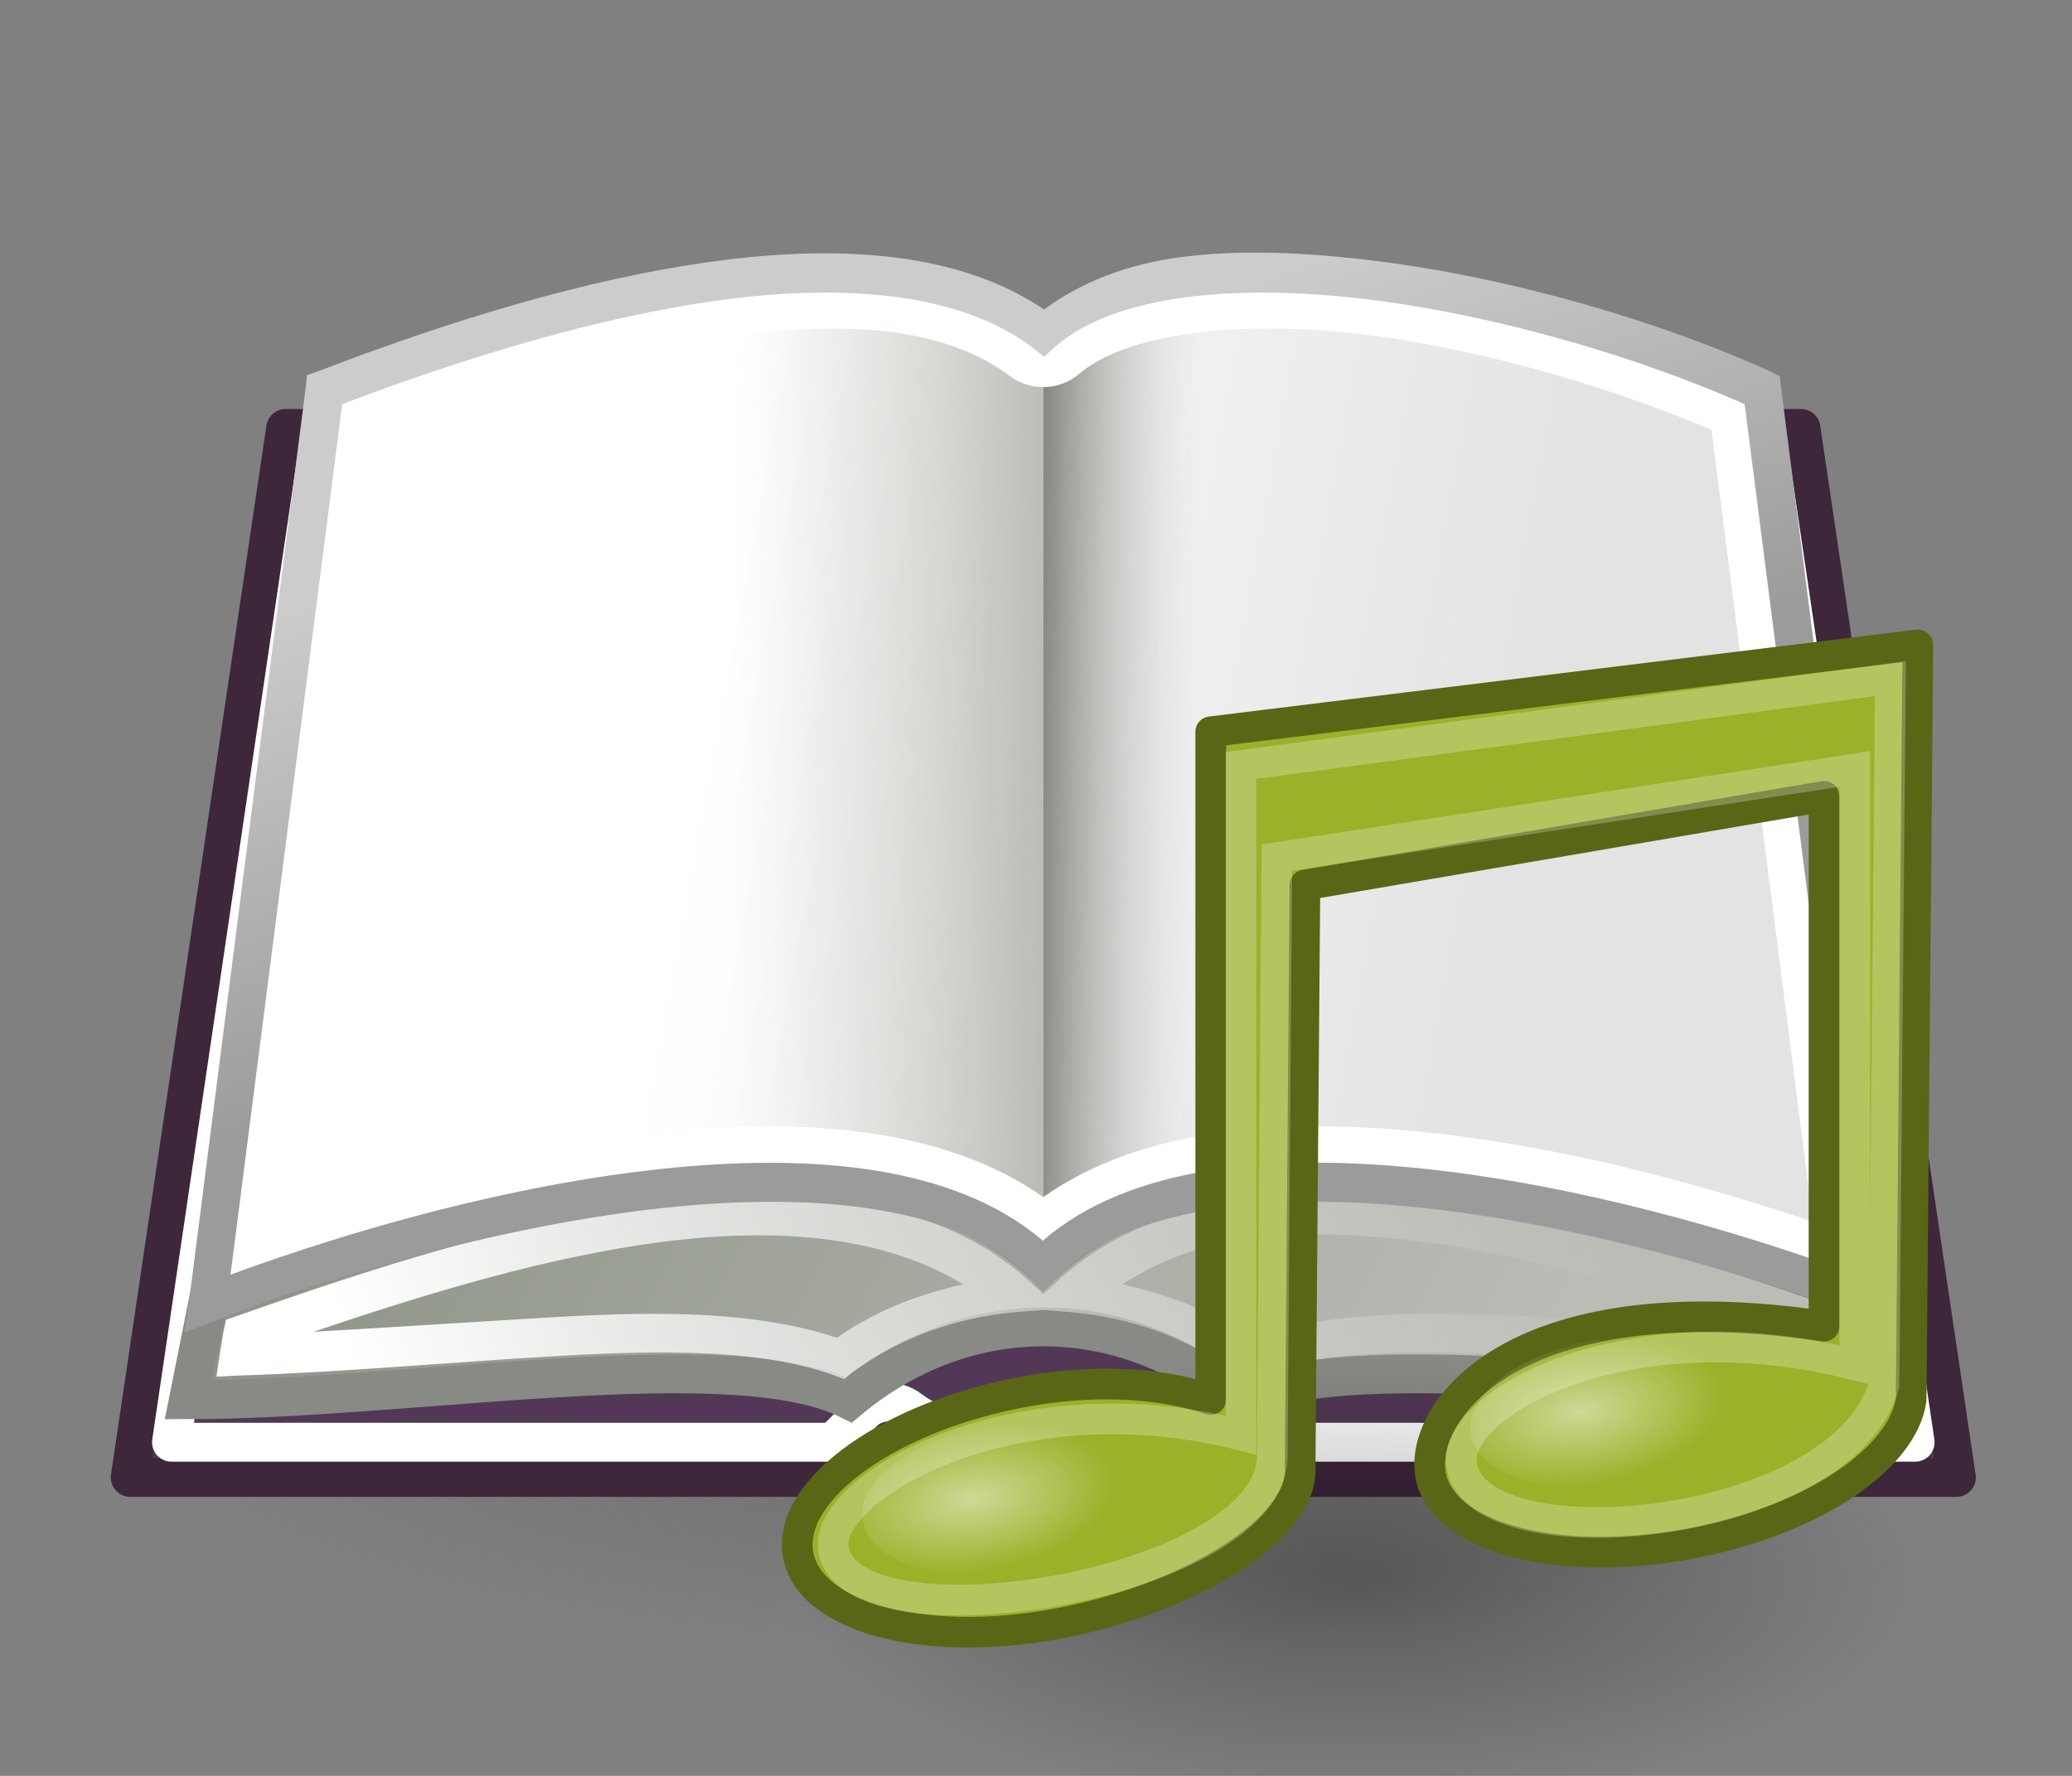 <?xml version="1.0" encoding="UTF-8"?>
<svg xmlns="http://www.w3.org/2000/svg" xmlns:xlink="http://www.w3.org/1999/xlink" contentScriptType="text/ecmascript" width="84" baseProfile="tiny" zoomAndPan="magnify" contentStyleType="text/css" viewBox="0 0 84 72" height="72" preserveAspectRatio="xMidYMid meet" version="1.1">
    <rect x="0" y="0" width="84" height="72" fill="#808080" stroke="none"/>
    <defs>
        <linearGradient x1="24" gradientTransform="matrix(-1,0,0,1,48,0)" y1="19.506" x2="19.982" gradientUnits="userSpaceOnUse" y2="19.55" xlink:type="simple" xlink:actuate="onLoad" id="linearGradient7552" xlink:show="other">
            <stop stop-color="#888a85" offset="0"/>
            <stop stop-opacity="0" stop-color="#d3d7cf" offset="1"/>
        </linearGradient>
        <linearGradient x1="24" gradientTransform="matrix(-1,0,0,1,48,0)" y1="19.997" x2="32" gradientUnits="userSpaceOnUse" y2="19.906" xlink:type="simple" xlink:actuate="onLoad" id="linearGradient7550" xlink:show="other">
            <stop stop-color="#babdb6" offset="0"/>
            <stop stop-opacity="0" stop-color="#d3d7cf" offset="1"/>
        </linearGradient>
        <linearGradient x1="19.941" y1="10.919" x2="24" gradientUnits="userSpaceOnUse" y2="22.751" xlink:type="simple" xlink:actuate="onLoad" id="linearGradient7548" xlink:show="other">
            <stop stop-opacity="1" stop-color="#cccccc" offset="0"/>
            <stop stop-opacity="1" stop-color="#9b9b9b" offset="1"/>
        </linearGradient>
        <linearGradient x1="15.714" y1="16.829" x2="36.482" gradientUnits="userSpaceOnUse" y2="20.668" xlink:type="simple" xlink:actuate="onLoad" id="linearGradient7546" xlink:show="other">
            <stop stop-opacity="1" stop-color="#ffffff" offset="0"/>
            <stop stop-opacity="1" stop-color="#e3e3e3" offset="1"/>
        </linearGradient>
        <linearGradient x1="6.723" y1="37.683" x2="37.805" gradientUnits="userSpaceOnUse" y2="29.097" xlink:type="simple" xlink:actuate="onLoad" id="linearGradient7544" xlink:show="other">
            <stop stop-opacity="1" stop-color="#ffffff" offset="0"/>
            <stop stop-opacity="0" stop-color="#ffffff" offset="1"/>
        </linearGradient>
        <linearGradient x1="37.536" y1="34.196" x2="9.929" gradientUnits="userSpaceOnUse" y2="20.089" xlink:type="simple" xlink:actuate="onLoad" id="linearGradient7542" xlink:show="other">
            <stop stop-opacity="1" stop-color="#babdb6" offset="0"/>
            <stop stop-opacity="1" stop-color="#8f9488" offset="1"/>
        </linearGradient>
        <radialGradient gradientTransform="matrix(1,0,0,0.3,0,25.725)" id="radialGradient7540" gradientUnits="userSpaceOnUse" xlink:show="other" xlink:type="simple" r="22.5" cx="24" fx="24" cy="36.75" fy="36.75" xlink:actuate="onLoad">
            <stop stop-color="#555753" offset="0"/>
            <stop stop-opacity="0" stop-color="#555753" offset="1"/>
        </radialGradient>
        <radialGradient gradientTransform="matrix(2.593,-7.7469e-24,-5.714443e-24,2.252,-25.06,-18.941)" gradientUnits="userSpaceOnUse" xlink:type="simple" r="6.656" xlink:actuate="onLoad" cx="15.414" cy="13.078" xlink:show="other" fx="15.414" fy="13.078">
            <stop stop-opacity="1" stop-color="#ffffff" offset="0"/>
            <stop stop-opacity="0.248" stop-color="#ffffff" offset="1"/>
        </radialGradient>
        <radialGradient gradientUnits="userSpaceOnUse" xlink:type="simple" r="8.309" xlink:actuate="onLoad" cx="18.241" cy="21.818" xlink:show="other" fx="18.241" fy="21.818">
            <stop stop-opacity="0.208" stop-color="#729fcf" offset="0"/>
            <stop stop-opacity="0.676" stop-color="#729fcf" offset="1"/>
        </radialGradient>
        <linearGradient x1="18.293" y1="13.602" x2="17.501" gradientUnits="userSpaceOnUse" y2="25.743" xlink:type="simple" xlink:actuate="onLoad" xlink:show="other">
            <stop stop-opacity="1" stop-color="#ffffff" offset="0"/>
            <stop stop-opacity="0.219" stop-color="#ffffff" offset="0.5"/>
            <stop stop-opacity="1" stop-color="#ffffff" offset="1"/>
        </linearGradient>
        <linearGradient x1="30.656" gradientTransform="matrix(1.335,0,0,1.291,-6.974,-7.461)" y1="34" x2="33.219" gradientUnits="userSpaceOnUse" y2="31.062" xlink:type="simple" xlink:actuate="onLoad" xlink:show="other">
            <stop stop-opacity="1" stop-color="#7d7d7d" offset="0"/>
            <stop stop-opacity="1" stop-color="#b1b1b1" offset="0.5"/>
            <stop stop-opacity="1" stop-color="#686868" offset="1"/>
        </linearGradient>
        <linearGradient x1="27.366" y1="26.58" x2="31.336" gradientUnits="userSpaceOnUse" y2="30.558" xlink:type="simple" xlink:actuate="onLoad" xlink:show="other">
            <stop stop-opacity="1" stop-color="#8a8a8a" offset="0"/>
            <stop stop-opacity="1" stop-color="#484848" offset="1"/>
        </linearGradient>
        <radialGradient gradientTransform="matrix(1,0,0,0.238,-1.864568e-14,28.933)" gradientUnits="userSpaceOnUse" xlink:type="simple" r="16.529" xlink:actuate="onLoad" cx="24.13" cy="37.968" xlink:show="other" fx="24.13" fy="37.968">
            <stop stop-opacity="1" stop-color="#000000" offset="0"/>
            <stop stop-opacity="0" stop-color="#000000" offset="1"/>
        </radialGradient>
        <linearGradient xlink:type="simple" xlink:actuate="onLoad" xlink:show="other">
            <stop stop-opacity="1" stop-color="#ffffff" offset="0"/>
            <stop stop-opacity="1" stop-color="#e3e3e3" offset="1"/>
        </linearGradient>
        <linearGradient xlink:type="simple" xlink:actuate="onLoad" xlink:show="other">
            <stop stop-color="#babdb6" offset="0"/>
            <stop stop-opacity="0" stop-color="#d3d7cf" offset="1"/>
        </linearGradient>
        <linearGradient xlink:type="simple" xlink:actuate="onLoad" xlink:show="other">
            <stop stop-color="#888a85" offset="0"/>
            <stop stop-opacity="0" stop-color="#d3d7cf" offset="1"/>
        </linearGradient>
        <linearGradient xlink:type="simple" xlink:actuate="onLoad" xlink:show="other">
            <stop stop-opacity="1" stop-color="#cccccc" offset="0"/>
            <stop stop-opacity="1" stop-color="#9b9b9b" offset="1"/>
        </linearGradient>
        <linearGradient xlink:type="simple" xlink:actuate="onLoad" xlink:show="other">
            <stop stop-opacity="1" stop-color="#babdb6" offset="0"/>
            <stop stop-opacity="1" stop-color="#8f9488" offset="1"/>
        </linearGradient>
        <linearGradient xlink:type="simple" xlink:actuate="onLoad" xlink:show="other">
            <stop stop-color="#555753" offset="0"/>
            <stop stop-opacity="0" stop-color="#555753" offset="1"/>
        </linearGradient>
        <linearGradient xlink:type="simple" xlink:actuate="onLoad" xlink:show="other">
            <stop stop-opacity="1" stop-color="#ffffff" offset="0"/>
            <stop stop-opacity="0" stop-color="#ffffff" offset="1"/>
        </linearGradient>
        <linearGradient xlink:type="simple" xlink:actuate="onLoad" xlink:show="other">
            <stop stop-opacity="1" stop-color="#000000" offset="0"/>
            <stop stop-opacity="0" stop-color="#000000" offset="1"/>
        </linearGradient>
        <linearGradient xlink:type="simple" xlink:actuate="onLoad" xlink:show="other">
            <stop stop-opacity="1" stop-color="#8a8a8a" offset="0"/>
            <stop stop-opacity="1" stop-color="#484848" offset="1"/>
        </linearGradient>
        <linearGradient xlink:type="simple" xlink:actuate="onLoad" xlink:show="other">
            <stop stop-opacity="1" stop-color="#7d7d7d" offset="0"/>
            <stop stop-opacity="1" stop-color="#b1b1b1" offset="0.5"/>
            <stop stop-opacity="1" stop-color="#686868" offset="1"/>
        </linearGradient>
        <linearGradient xlink:type="simple" xlink:actuate="onLoad" xlink:show="other">
            <stop stop-opacity="1" stop-color="#ffffff" offset="0"/>
            <stop stop-opacity="0.219" stop-color="#ffffff" offset="0.5"/>
            <stop stop-opacity="1" stop-color="#ffffff" offset="1"/>
        </linearGradient>
        <linearGradient xlink:type="simple" xlink:actuate="onLoad" xlink:show="other">
            <stop stop-opacity="0.208" stop-color="#729fcf" offset="0"/>
            <stop stop-opacity="0.676" stop-color="#729fcf" offset="1"/>
        </linearGradient>
        <linearGradient xlink:type="simple" xlink:actuate="onLoad" xlink:show="other">
            <stop stop-opacity="1" stop-color="#ffffff" offset="0"/>
            <stop stop-opacity="0.248" stop-color="#ffffff" offset="1"/>
        </linearGradient>
        <linearGradient x1="42.188" y1="31" x2="45" gradientUnits="userSpaceOnUse" y2="39.985" xlink:type="simple" xlink:actuate="onLoad" xlink:show="other">
            <stop stop-opacity="1" stop-color="#bbbdba" offset="0"/>
            <stop stop-opacity="1" stop-color="#70746e" offset="1"/>
        </linearGradient>
        <linearGradient x1="35.997" gradientTransform="translate(5.148,-3.035)" y1="40.458" x2="33.665" gradientUnits="userSpaceOnUse" y2="37.771" xlink:type="simple" xlink:actuate="onLoad" xlink:show="other">
            <stop stop-opacity="1" stop-color="#7c7c7c" offset="0"/>
            <stop stop-opacity="1" stop-color="#b8b8b8" offset="1"/>
        </linearGradient>
        <linearGradient x1="33.396" gradientTransform="translate(5.148,-3.41)" y1="36.921" x2="34.17" gradientUnits="userSpaceOnUse" y2="38.07" xlink:type="simple" xlink:actuate="onLoad" xlink:show="other">
            <stop stop-opacity="1" stop-color="#ffffff" offset="0"/>
            <stop stop-opacity="0" stop-color="#ffffff" offset="1"/>
        </linearGradient>
        <radialGradient gradientTransform="matrix(1.711,0,0,1.125,-11.568,1.803)" gradientUnits="userSpaceOnUse" xlink:type="simple" r="19.969" xlink:actuate="onLoad" cx="12.7" cy="10.405" xlink:show="other" fx="12.7" fy="10.405">
            <stop stop-opacity="1" stop-color="#ffffff" offset="0"/>
            <stop stop-opacity="0" stop-color="#ffffff" offset="1"/>
        </radialGradient>
        <linearGradient gradientTransform="matrix(1.434,0,0,0.99,52.322,2.839)" gradientUnits="userSpaceOnUse" stroke-miterlimit="4" xlink:show="other" xlink:type="simple" stroke-dasharray="none" y1="3.732" x1="12.487" y2="36.033" x2="31.081" stroke-width="1.217" xlink:actuate="onLoad">
            <stop stroke-width="1.217" stroke-miterlimit="4" stroke-dasharray="none" stop-color="#d2d2d2" offset="0"/>
            <stop stroke-width="1.217" stroke-miterlimit="4" stroke-dasharray="none" stop-color="#ededed" offset="1"/>
        </linearGradient>
        <linearGradient gradientTransform="matrix(1.099,0,0,1.107,-1.954,-4.922)" gradientUnits="userSpaceOnUse" stroke-miterlimit="4" xlink:show="other" xlink:type="simple" stroke-dasharray="none" y1="24.627" x1="21.933" y2="7.109" x2="21.933" stroke-width="1.217" xlink:actuate="onLoad">
            <stop stroke-width="1.217" stroke-miterlimit="4" stroke-dasharray="none" stop-color="#d0d6e5" offset="0"/>
            <stop stroke-width="1.217" stroke-miterlimit="4" stroke-dasharray="none" stop-color="#093a80" offset="1"/>
        </linearGradient>
        <linearGradient gradientTransform="matrix(1.099,0,0,-0.798,-1.954,37.324)" gradientUnits="userSpaceOnUse" stroke-miterlimit="4" xlink:show="other" xlink:type="simple" stroke-dasharray="none" y1="24.627" x1="21.933" y2="7.109" x2="21.933" stroke-width="1.217" xlink:actuate="onLoad">
            <stop stop-opacity="1" stop-color="#8595bc" offset="0"/>
            <stop stop-opacity="1" stop-color="#041a3b" offset="1"/>
        </linearGradient>
        <radialGradient gradientTransform="matrix(1,0,0,0.184,0,33.975)" gradientUnits="userSpaceOnUse" xlink:type="simple" r="22.097" xlink:actuate="onLoad" cx="24.218" cy="41.636" xlink:show="other" fx="24.218" fy="41.636">
            <stop stop-opacity="1" stop-color="#000000" offset="0"/>
            <stop stop-opacity="0" stop-color="#000000" offset="1"/>
        </radialGradient>
        <linearGradient gradientUnits="userSpaceOnUse" stroke-miterlimit="4" xlink:show="other" xlink:type="simple" stroke-dasharray="none" x1="21.933" y1="24.627" y2="7.109" x2="21.933" stroke-width="1.217" xlink:actuate="onLoad">
            <stop stroke-width="1.217" stroke-miterlimit="4" stroke-dasharray="none" stop-color="#d0d6e5" offset="0"/>
            <stop stroke-width="1.217" stroke-miterlimit="4" stroke-dasharray="none" stop-color="#093a80" offset="1"/>
        </linearGradient>
        <linearGradient gradientUnits="userSpaceOnUse" stroke-miterlimit="4" xlink:show="other" xlink:type="simple" stroke-dasharray="none" x1="21.877" y1="30.341" y2="22.577" x2="21.917" stroke-width="1.217" xlink:actuate="onLoad">
            <stop stop-opacity="1" stop-color="#5e4f07" offset="0"/>
            <stop stop-opacity="1" stop-color="#348a31" offset="1"/>
        </linearGradient>
        <linearGradient gradientUnits="userSpaceOnUse" stroke-miterlimit="4" xlink:show="other" xlink:type="simple" stroke-dasharray="none" x1="12.487" y1="3.732" y2="36.033" x2="31.081" stroke-width="1.217" xlink:actuate="onLoad">
            <stop stroke-width="1.217" stroke-miterlimit="4" stroke-dasharray="none" stop-color="#d2d2d2" offset="0"/>
            <stop stroke-width="1.217" stroke-miterlimit="4" stroke-dasharray="none" stop-color="#ededed" offset="1"/>
        </linearGradient>
        <linearGradient xlink:type="simple" xlink:actuate="onLoad" xlink:show="other">
            <stop stop-opacity="1" stop-color="#000000" offset="0"/>
            <stop stop-opacity="0" stop-color="#000000" offset="1"/>
        </linearGradient>
        <linearGradient xlink:type="simple" xlink:actuate="onLoad" xlink:show="other">
            <stop stop-opacity="1" stop-color="#715b26" offset="0"/>
            <stop stop-opacity="1" stop-color="#312710" offset="1"/>
        </linearGradient>
        <linearGradient gradientUnits="userSpaceOnUse" stroke-miterlimit="4" xlink:show="other" xlink:type="simple" stroke-dasharray="none" x1="21.933" y1="24.627" y2="7.109" x2="21.933" stroke-width="1.217" xlink:actuate="onLoad">
            <stop stop-opacity="1" stop-color="#8595bc" offset="0"/>
            <stop stop-opacity="1" stop-color="#041a3b" offset="1"/>
        </linearGradient>
        <linearGradient xlink:type="simple" xlink:actuate="onLoad" xlink:show="other">
            <stop stop-opacity="1" stop-color="#ffffff" offset="0"/>
            <stop stop-opacity="0" stop-color="#ffffff" offset="1"/>
        </linearGradient>
        <linearGradient xlink:type="simple" xlink:actuate="onLoad" xlink:show="other">
            <stop stop-opacity="1" stop-color="#7c7c7c" offset="0"/>
            <stop stop-opacity="1" stop-color="#b8b8b8" offset="1"/>
        </linearGradient>
        <linearGradient xlink:type="simple" xlink:actuate="onLoad" xlink:show="other">
            <stop stop-opacity="1" stop-color="#ffffff" offset="0"/>
            <stop stop-opacity="0" stop-color="#ffffff" offset="1"/>
        </linearGradient>
        <linearGradient xlink:type="simple" xlink:actuate="onLoad" xlink:show="other">
            <stop stop-opacity="1" stop-color="#bbbdba" offset="0"/>
            <stop stop-opacity="1" stop-color="#70746e" offset="1"/>
        </linearGradient>
        <linearGradient x1="302.857" gradientTransform="matrix(2.774,0,0,1.97,-1892.179,-872.885)" y1="366.648" x2="302.857" gradientUnits="userSpaceOnUse" y2="609.505" xlink:type="simple" xlink:actuate="onLoad" xlink:show="other">
            <stop stop-opacity="0" stop-color="#000000" offset="0"/>
            <stop stop-opacity="1" stop-color="#000000" offset="0.5"/>
            <stop stop-opacity="0" stop-color="#000000" offset="1"/>
        </linearGradient>
        <linearGradient xlink:type="simple" xlink:actuate="onLoad" xlink:show="other">
            <stop stop-opacity="0" stop-color="#000000" offset="0"/>
            <stop stop-opacity="1" stop-color="#000000" offset="0.5"/>
            <stop stop-opacity="0" stop-color="#000000" offset="1"/>
        </linearGradient>
        <radialGradient gradientTransform="matrix(2.774,0,0,1.97,-1891.633,-872.885)" gradientUnits="userSpaceOnUse" xlink:type="simple" r="117.143" xlink:actuate="onLoad" cx="605.714" cy="486.648" xlink:show="other" fx="605.714" fy="486.648">
            <stop stop-opacity="1" stop-color="#000000" offset="0"/>
            <stop stop-opacity="0" stop-color="#000000" offset="1"/>
        </radialGradient>
        <linearGradient xlink:type="simple" xlink:actuate="onLoad" xlink:show="other">
            <stop stop-opacity="1" stop-color="#000000" offset="0"/>
            <stop stop-opacity="0" stop-color="#000000" offset="1"/>
        </linearGradient>
        <radialGradient gradientTransform="matrix(-2.774,0,0,1.97,112.762,-872.885)" gradientUnits="userSpaceOnUse" xlink:type="simple" r="117.143" xlink:actuate="onLoad" cx="605.714" cy="486.648" xlink:show="other" fx="605.714" fy="486.648">
            <stop stop-opacity="1" stop-color="#000000" offset="0"/>
            <stop stop-opacity="0" stop-color="#000000" offset="1"/>
        </radialGradient>
        <linearGradient x1="2.761" gradientTransform="translate(-0.6,-0.578)" y1="6.11" x2="18.773" gradientUnits="userSpaceOnUse" y2="18.693" xlink:type="simple" xlink:actuate="onLoad" xlink:show="other">
            <stop stop-opacity="1" stop-color="#fdfdfd" offset="0"/>
            <stop stop-opacity="1" stop-color="#d4d4d4" offset="1"/>
        </linearGradient>
        <linearGradient x1="2.761" y1="6.11" x2="18.773" gradientUnits="userSpaceOnUse" y2="18.693" xlink:type="simple" xlink:actuate="onLoad" xlink:show="other">
            <stop stop-opacity="1" stop-color="#fdfdfd" offset="0"/>
            <stop stop-opacity="1" stop-color="#d4d4d4" offset="1"/>
        </linearGradient>
        <linearGradient x1="10.679" y1="15.929" x2="7.929" gradientUnits="userSpaceOnUse" y2="11.107" xlink:type="simple" xlink:actuate="onLoad" xlink:show="other">
            <stop stop-opacity="1" stop-color="#939393" offset="0"/>
            <stop stop-opacity="1" stop-color="#d9d9d9" offset="1"/>
        </linearGradient>
        <radialGradient gradientTransform="matrix(1,0,0,0.207,0,35.113)" gradientUnits="userSpaceOnUse" xlink:type="simple" r="22.071" xlink:actuate="onLoad" cx="24.643" cy="44.286" xlink:show="other" fx="24.643" fy="44.286">
            <stop stop-opacity="1" stop-color="#000000" offset="0"/>
            <stop stop-opacity="0" stop-color="#000000" offset="1"/>
        </radialGradient>
        <linearGradient x1="5.464" y1="13.143" x2="21.536" gradientUnits="userSpaceOnUse" y2="49.143" xlink:type="simple" xlink:actuate="onLoad" xlink:show="other">
            <stop stop-opacity="1" stop-color="#ffffff" offset="0"/>
            <stop stop-opacity="0" stop-color="#ffffff" offset="1"/>
        </linearGradient>
        <radialGradient gradientTransform="matrix(2.883,0,0,2.136,-64.968,-52.486)" gradientUnits="userSpaceOnUse" xlink:type="simple" r="19.571" xlink:actuate="onLoad" cx="27.216" cy="35.673" xlink:show="other" fx="27.216" fy="35.673">
            <stop stop-opacity="1" stop-color="#5d5d5d" offset="0"/>
            <stop stop-opacity="1" stop-color="#444444" offset="1"/>
        </radialGradient>
        <linearGradient xlink:type="simple" xlink:actuate="onLoad" xlink:show="other">
            <stop stop-opacity="1" stop-color="#fdfdfd" offset="0"/>
            <stop stop-opacity="1" stop-color="#d4d4d4" offset="1"/>
        </linearGradient>
        <linearGradient xlink:type="simple" xlink:actuate="onLoad" xlink:show="other">
            <stop stop-opacity="1" stop-color="#5d5d5d" offset="0"/>
            <stop stop-opacity="1" stop-color="#444444" offset="1"/>
        </linearGradient>
        <linearGradient xlink:type="simple" xlink:actuate="onLoad" xlink:show="other">
            <stop stop-opacity="1" stop-color="#ffffff" offset="0"/>
            <stop stop-opacity="0" stop-color="#ffffff" offset="1"/>
        </linearGradient>
        <linearGradient xlink:type="simple" xlink:actuate="onLoad" xlink:show="other">
            <stop stop-opacity="1" stop-color="#000000" offset="0"/>
            <stop stop-opacity="0" stop-color="#000000" offset="1"/>
        </linearGradient>
        <linearGradient xlink:type="simple" xlink:actuate="onLoad" xlink:show="other">
            <stop stop-opacity="1" stop-color="#939393" offset="0"/>
            <stop stop-opacity="1" stop-color="#d9d9d9" offset="1"/>
        </linearGradient>
        <linearGradient x1="302.857" gradientTransform="matrix(2.774,0,0,1.97,-1892.179,-872.885)" y1="366.648" x2="302.857" gradientUnits="userSpaceOnUse" y2="609.505" xlink:type="simple" xlink:actuate="onLoad" xlink:show="other">
            <stop stop-opacity="0" stop-color="#000000" offset="0"/>
            <stop stop-opacity="1" stop-color="#000000" offset="0.5"/>
            <stop stop-opacity="0" stop-color="#000000" offset="1"/>
        </linearGradient>
        <linearGradient xlink:type="simple" xlink:actuate="onLoad" xlink:show="other">
            <stop stop-opacity="0" stop-color="#000000" offset="0"/>
            <stop stop-opacity="1" stop-color="#000000" offset="0.5"/>
            <stop stop-opacity="0" stop-color="#000000" offset="1"/>
        </linearGradient>
        <radialGradient gradientTransform="matrix(2.774,0,0,1.97,-1891.633,-872.885)" gradientUnits="userSpaceOnUse" xlink:type="simple" r="117.143" xlink:actuate="onLoad" cx="605.714" cy="486.648" xlink:show="other" fx="605.714" fy="486.648">
            <stop stop-opacity="1" stop-color="#000000" offset="0"/>
            <stop stop-opacity="0" stop-color="#000000" offset="1"/>
        </radialGradient>
        <linearGradient xlink:type="simple" xlink:actuate="onLoad" xlink:show="other">
            <stop stop-opacity="1" stop-color="#000000" offset="0"/>
            <stop stop-opacity="0" stop-color="#000000" offset="1"/>
        </linearGradient>
        <radialGradient gradientTransform="matrix(-2.774,0,0,1.97,112.762,-872.885)" gradientUnits="userSpaceOnUse" xlink:type="simple" r="117.143" xlink:actuate="onLoad" cx="605.714" cy="486.648" xlink:show="other" fx="605.714" fy="486.648">
            <stop stop-opacity="1" stop-color="#000000" offset="0"/>
            <stop stop-opacity="0" stop-color="#000000" offset="1"/>
        </radialGradient>
        <linearGradient x1="302.857" gradientTransform="matrix(2.774,0,0,1.97,-1892.179,-872.885)" y1="366.648" x2="302.857" gradientUnits="userSpaceOnUse" y2="609.505" xlink:type="simple" xlink:actuate="onLoad" xlink:show="other">
            <stop stop-opacity="0" stop-color="#000000" offset="0"/>
            <stop stop-opacity="1" stop-color="#000000" offset="0.5"/>
            <stop stop-opacity="0" stop-color="#000000" offset="1"/>
        </linearGradient>
        <radialGradient gradientTransform="matrix(2.774,0,0,1.97,-1891.633,-872.885)" gradientUnits="userSpaceOnUse" xlink:type="simple" r="117.143" xlink:actuate="onLoad" cx="605.714" cy="486.648" xlink:show="other" fx="605.714" fy="486.648">
            <stop stop-opacity="1" stop-color="#000000" offset="0"/>
            <stop stop-opacity="0" stop-color="#000000" offset="1"/>
        </radialGradient>
        <radialGradient gradientTransform="matrix(-2.774,0,0,1.97,112.762,-872.885)" gradientUnits="userSpaceOnUse" xlink:type="simple" r="117.143" xlink:actuate="onLoad" cx="605.714" cy="486.648" xlink:show="other" fx="605.714" fy="486.648">
            <stop stop-opacity="1" stop-color="#000000" offset="0"/>
            <stop stop-opacity="0" stop-color="#000000" offset="1"/>
        </radialGradient>
        <linearGradient xlink:type="simple" xlink:actuate="onLoad" xlink:show="other">
            <stop stop-opacity="1" stop-color="#b0b0b0" offset="0"/>
            <stop stop-opacity="1" stop-color="#747474" offset="1"/>
        </linearGradient>
        <linearGradient xlink:type="simple" xlink:actuate="onLoad" xlink:show="other">
            <stop stop-opacity="1" stop-color="#d5d5d5" offset="0"/>
            <stop stop-opacity="1" stop-color="#a0a0a0" offset="1"/>
        </linearGradient>
        <linearGradient xlink:type="simple" xlink:actuate="onLoad" xlink:show="other">
            <stop stop-opacity="1" stop-color="#000000" offset="0"/>
            <stop stop-opacity="0.485" stop-color="#000000" offset="1"/>
        </linearGradient>
        <linearGradient xlink:type="simple" xlink:actuate="onLoad" xlink:show="other">
            <stop stop-opacity="1" stop-color="#d5d5d5" offset="0"/>
            <stop stop-opacity="1" stop-color="#747474" offset="1"/>
        </linearGradient>
        <radialGradient gradientTransform="matrix(1,0,0,0.399,0,21.273)" id="radialGradient2078" gradientUnits="userSpaceOnUse" xlink:show="other" xlink:type="simple" r="18.5" cx="23.25" fx="23.25" cy="35.375" fy="35.375" xlink:actuate="onLoad">
            <stop stop-opacity="1" stop-color="#000000" offset="0"/>
            <stop stop-opacity="0" stop-color="#000000" offset="1"/>
        </radialGradient>
        <radialGradient gradientTransform="matrix(1,0,0,0.51,0,16.054)" id="radialGradient1360" gradientUnits="userSpaceOnUse" xlink:show="other" xlink:type="simple" r="6.375" cx="4.392" fx="4.392" cy="32.308" fy="32.308" xlink:actuate="onLoad">
            <stop stop-opacity="1" stop-color="#ffffff" offset="0"/>
            <stop stop-opacity="0" stop-color="#ffffff" offset="1"/>
        </radialGradient>
        <radialGradient gradientTransform="matrix(1,0,0,0.51,0,16.054)" id="radialGradient1358" gradientUnits="userSpaceOnUse" xlink:show="other" xlink:type="simple" r="6.375" cx="4.392" fx="4.392" cy="32.308" fy="32.308" xlink:actuate="onLoad">
            <stop stop-opacity="1" stop-color="#ffffff" offset="0"/>
            <stop stop-opacity="0" stop-color="#ffffff" offset="1"/>
        </radialGradient>
        <linearGradient xlink:type="simple" xlink:actuate="onLoad" xlink:show="other">
            <stop stop-opacity="1" stop-color="#ffffff" offset="0"/>
            <stop stop-opacity="0" stop-color="#ffffff" offset="1"/>
        </linearGradient>
        <linearGradient xlink:type="simple" xlink:actuate="onLoad" xlink:show="other">
            <stop stop-opacity="1" stop-color="#000000" offset="0"/>
            <stop stop-opacity="0" stop-color="#000000" offset="1"/>
        </linearGradient>
        <linearGradient gradientTransform="translate(12.7,0)" id="linearGradient7548" gradientUnits="userSpaceOnUse" xlink:show="other" xlink:type="simple" x1="19.941" y1="10.919" x2="24" y2="22.751" xlink:actuate="onLoad">
            <stop stop-opacity="1" stop-color="#cccccc" offset="0"/>
            <stop stop-opacity="1" stop-color="#9b9b9b" offset="1"/>
        </linearGradient>
        <linearGradient x1="19.941" y1="10.919" x2="24" gradientUnits="userSpaceOnUse" y2="22.751" xlink:type="simple" xlink:actuate="onLoad" id="linearGradient3638" xlink:show="other">
            <stop stop-opacity="1" stop-color="#cccccc" offset="0"/>
            <stop stop-opacity="1" stop-color="#9b9b9b" offset="1"/>
        </linearGradient>
        <linearGradient x1="6.723" y1="37.683" x2="37.805" gradientUnits="userSpaceOnUse" y2="29.097" xlink:type="simple" xlink:actuate="onLoad" id="linearGradient3645" xlink:show="other">
            <stop stop-opacity="1" stop-color="#ffffff" offset="0"/>
            <stop stop-opacity="0" stop-color="#ffffff" offset="1"/>
        </linearGradient>
    </defs>
    <g transform="matrix(1.519,0,0,1.519,5.825,-5.243)">
        <g transform="matrix(1.037,0,0,1.037,-0.878,2.961)">
            <path fill-opacity="0.502" display="block" stroke="none" d="M 46.5 36.75 C 46.5 40.478 36.426 43.5 24.0 43.5 C 11.574 43.5 1.5 40.478 1.5 36.75 C 1.5 33.022 11.574 30.0 24.0 30.0 C 36.426 30.0 46.5 33.022 46.5 36.75 z " visibility="visible" stroke-linecap="round" transform="matrix(1.067,0,0,0.963,-1.6,1.111)" stroke-miterlimit="4" stroke-opacity="1" fill="url(#radialGradient7540)" stroke-dasharray="none" stroke-width="1" color="#000000" stroke-linejoin="miter" stroke-dashoffset="17.85" fill-rule="nonzero"/>
            <path fill-opacity="1" display="block" stroke="#3e263b" d="M 4.5 11.5 L 43.5 11.5 L 47.5 38.5 L 29.0 38.5 L 28.0 37.5 C 26.0 39.0 22.0 39.0 20.0 37.5 L 19.0 38.5 L 0.5 38.5 L 4.5 11.5 z " visibility="visible" id="rect1304" stroke-linecap="round" stroke-miterlimit="4" stroke-opacity="1" fill="#523856" stroke-dasharray="none" stroke-width="1" color="#000000" stroke-linejoin="round" stroke-dashoffset="17.85" fill-rule="nonzero"/>
            <path fill-opacity="0.133" display="block" stroke="#ffffff" d="M 5.281 12.406 L 1.562 37.594 L 18.594 37.594 L 19.344 36.844 C 19.667 36.507 20.191 36.467 20.562 36.75 C 21.327 37.324 22.653 37.719 24.0 37.719 C 25.347 37.719 26.673 37.324 27.438 36.75 C 27.809 36.467 28.333 36.507 28.656 36.844 L 29.406 37.594 L 46.438 37.594 L 42.719 12.406 L 5.281 12.406 z " visibility="visible" stroke-linecap="round" stroke-miterlimit="4" stroke-opacity="1" fill="none" stroke-dasharray="none" stroke-width="1" color="#000000" stroke-linejoin="round" xlink:href="#rect1304" stroke-dashoffset="17.85" fill-rule="nonzero"/>
            <path stroke-linecap="butt" fill-opacity="1" fill="url(#linearGradient7542)" fill-rule="evenodd" stroke-linejoin="miter" stroke-dasharray="none" d="M 2.0 36.5 C 7.667 36.5 16.0 35.0 19.0 36.5 C 22.0 34.0 26.0 34.0 29.0 36.5 C 32.0 35.0 41.0 36.5 46.0 36.5 L 45.5 34.0 C 38.5 31.5 29.0 28.5 24.0 33.0 C 19.0 28.5 9.5 31.5 2.5 34.0 L 2.0 36.5 z " stroke="#888a85" stroke-width="1" stroke-opacity="1" stroke-miterlimit="4"/>
            <path stroke-linecap="butt" fill-opacity="1" fill="url(#linearGradient3645)" fill-rule="evenodd" stroke-linejoin="miter" d="M 14.062 31.438 C 10.458 31.903 6.621 33.152 3.25 34.344 L 2.969 34.438 L 2.906 34.719 L 2.812 35.281 L 2.719 35.906 L 3.344 35.875 C 5.888 35.795 8.721 35.538 11.469 35.375 C 14.346 35.205 16.822 35.216 18.625 35.875 L 18.875 35.969 L 19.062 35.812 C 20.336 34.874 21.772 34.387 23.25 34.25 L 24.0 34.188 L 24.75 34.25 C 26.228 34.387 27.664 34.874 28.938 35.812 L 29.125 35.969 L 29.375 35.875 C 31.217 35.203 33.819 35.204 36.781 35.375 C 39.591 35.537 42.336 35.762 44.656 35.844 L 45.281 35.875 L 45.188 35.25 L 45.094 34.719 L 45.031 34.438 L 44.75 34.344 C 41.379 33.152 37.542 31.903 33.938 31.438 C 32.042 31.193 30.221 31.142 28.594 31.438 C 26.993 31.728 25.585 32.364 24.438 33.375 L 24.0 33.781 L 23.562 33.375 C 21.237 31.325 17.828 30.952 14.062 31.438 z M 14.188 32.438 C 17.308 32.035 19.965 32.331 21.938 33.531 C 20.802 33.785 19.703 34.195 18.688 34.906 C 16.661 34.231 14.212 34.209 11.406 34.375 C 9.297 34.5 7.229 34.637 5.219 34.75 C 8.146 33.759 11.263 32.815 14.188 32.438 z M 28.781 32.438 C 30.26 32.169 31.982 32.201 33.812 32.438 C 36.706 32.811 39.787 33.739 42.688 34.719 C 40.832 34.614 38.94 34.496 36.844 34.375 C 33.956 34.208 31.393 34.215 29.312 34.906 C 28.288 34.189 27.177 33.784 26.031 33.531 C 26.844 33.019 27.723 32.63 28.781 32.438 z " stroke="none" stroke-width="1" stroke-opacity="1" stroke-miterlimit="4"/>
            <path fill-opacity="1" stroke="none" d="M 2.5 34.0 C 9.0 31.5 20.0 29.0 24.0 33.0 C 28.0 29.0 39.0 31.5 45.5 34.0 L 42.5 10.5 C 37.0 8.0 27.5 6.0 24.0 9.0 C 20.0 6.0 12.0 8.0 5.5 10.5 L 2.5 34.0 z " id="path2182" stroke-linecap="butt" stroke-miterlimit="4" stroke-opacity="1" fill="url(#linearGradient7546)" stroke-dasharray="none" stroke-width="1" stroke-linejoin="miter" fill-rule="evenodd"/>
            <path fill-opacity="1" display="block" stroke="none" d="M 24.0 9.5 C 22.0 8.0 19.5 7.5 16.0 8.0 L 16.0 30.5 C 18.0 29.5 22.0 30.5 24.0 32.5 L 24.0 9.5 z " visibility="visible" stroke-linecap="round" stroke-miterlimit="4" stroke-opacity="1" fill="url(#linearGradient7550)" stroke-width="1" color="#000000" stroke-linejoin="miter" stroke-dashoffset="17.85" fill-rule="nonzero"/>
            <path fill-opacity="1" display="block" stroke="none" d="M 24.0 9.5 C 25.221 8.804 26.328 7.907 28.0 8.0 L 29.0 30.5 C 27.5 30.0 25.5 31.5 24.0 32.5 L 24.0 9.5 z " visibility="visible" stroke-linecap="round" stroke-miterlimit="4" stroke-opacity="1" fill="url(#linearGradient7552)" stroke-width="1" color="#000000" stroke-linejoin="miter" stroke-dashoffset="17.85" fill-rule="nonzero"/>
            <path fill-opacity="0.651" stroke="#ffffff" d="M 17.0 8.5 C 13.687 8.771 9.831 9.91 6.344 11.219 L 3.594 32.656 C 6.716 31.556 10.447 30.518 14.094 30.125 C 17.943 29.71 21.586 30.02 24.0 31.906 C 26.414 30.02 30.057 29.71 33.906 30.125 C 37.553 30.518 41.284 31.556 44.406 32.656 L 41.656 11.188 C 39.042 10.054 35.59 8.996 32.375 8.594 C 28.988 8.17 25.951 8.555 24.594 9.719 C 24.263 9.997 23.783 10.01 23.438 9.75 C 22.597 9.119 21.523 8.711 20.219 8.531 C 19.242 8.396 18.156 8.405 17.0 8.5 z " stroke-linecap="butt" stroke-miterlimit="4" stroke-opacity="1" fill="none" stroke-dasharray="none" stroke-width="1" stroke-linejoin="miter" xlink:href="#path2182" fill-rule="evenodd"/>
            <path stroke-linecap="butt" fill-opacity="1" fill="url(#linearGradient3638)" fill-rule="evenodd" stroke-linejoin="miter" d="M 27.518 7.094 C 26.138 7.277 24.964 7.745 24.018 8.438 C 21.862 6.98 18.854 6.759 15.612 7.188 C 12.236 7.633 8.603 8.773 5.331 10.031 L 5.05 10.125 L 5.018 10.438 L 2.018 33.938 L 1.893 34.781 L 2.675 34.469 C 5.889 33.233 10.237 31.993 14.237 31.562 C 18.237 31.132 21.842 31.543 23.643 33.344 L 23.987 33.719 L 24.362 33.344 C 26.163 31.543 29.769 31.132 33.768 31.562 C 37.768 31.993 42.117 33.233 45.331 34.469 L 46.112 34.781 L 45.987 33.938 L 42.987 10.438 L 42.956 10.156 L 42.706 10.031 C 39.903 8.757 36.111 7.633 32.55 7.188 C 30.769 6.965 29.05 6.891 27.518 7.094 z M 20.268 8.125 C 21.62 8.311 22.791 8.72 23.706 9.406 L 24.018 9.656 L 24.331 9.375 C 25.87 8.056 28.986 7.758 32.425 8.188 C 35.771 8.606 39.373 9.688 42.05 10.875 L 44.925 33.281 C 41.726 32.106 37.71 30.977 33.862 30.562 C 29.924 30.138 26.23 30.467 23.987 32.406 C 21.742 30.482 18.07 30.14 14.143 30.562 C 10.296 30.977 6.28 32.106 3.081 33.281 L 5.956 10.875 C 9.113 9.676 12.61 8.605 15.768 8.188 C 17.393 7.973 18.916 7.939 20.268 8.125 z " stroke="none" stroke-width="1" stroke-opacity="1" stroke-miterlimit="4"/>
        </g>
    </g>
    <g transform="matrix(1.243,0,0,1.243,26.011,16.455)">
        <path fill-opacity="0.3" display="inline" stroke="none" d="M 41.75 35.375 C 41.75 39.448 33.467 42.75 23.25 42.75 C 13.033 42.75 4.75 39.448 4.75 35.375 C 4.75 31.302 13.033 28.0 23.25 28.0 C 33.467 28.0 41.75 31.302 41.75 35.375 z " visibility="visible" stroke-linecap="round" transform="translate(0,2.835)" stroke-miterlimit="4" stroke-opacity="1" fill="url(#radialGradient2078)" stroke-dasharray="none" stroke-width="2" color="#000000" stroke-linejoin="round" stroke-dashoffset="0" fill-rule="evenodd"/>
        <path fill-opacity="1" display="block" stroke="#596616" d="M 41.625 7.795 C 41.625 7.795 18.562 10.63 18.562 10.63 L 18.562 32.411 C 16.917 31.853 14.631 31.708 12.125 32.224 C 7.769 33.121 4.647 35.523 5.125 37.567 C 5.603 39.612 9.519 40.558 13.875 39.661 C 17.992 38.813 21.559 36.623 21.478 34.661 L 21.634 15.63 C 21.634 15.63 38.564 12.734 38.564 12.734 L 38.564 30.019 C 28.314 28.519 25.272 32.912 25.75 34.957 C 26.228 37.001 30.144 37.947 34.5 37.05 C 38.365 36.254 41.132 34.287 41.406 32.425 L 41.625 7.795 z " visibility="visible" stroke-linecap="round" stroke-miterlimit="4" stroke-opacity="1" fill="#9db029" stroke-width="1" color="#000000" stroke-linejoin="round" stroke-dashoffset="0" fill-rule="nonzero"/>
        <path fill-opacity="1" display="block" stroke="#ffffff" d="M 40.729 8.896 C 40.729 8.896 19.547 11.73 19.547 11.73 L 19.547 33.569 C 11.982 31.663 5.814 35.403 6.269 37.347 C 6.973 40.666 20.647 38.449 20.569 34.208 L 20.718 14.735 C 20.718 14.735 39.568 11.843 39.568 11.843 L 39.568 31.28 C 32.002 29.353 26.303 32.656 26.757 34.6 C 27.337 37.794 39.136 36.714 40.521 31.943 L 40.729 8.896 z " visibility="visible" stroke-linecap="butt" stroke-miterlimit="4" stroke-opacity="0.25" fill="none" stroke-dasharray="none" stroke-width="1" color="#000000" stroke-linejoin="miter" stroke-dashoffset="0" fill-rule="nonzero"/>
        <path fill-opacity="0.512" display="block" stroke="none" d="M 12.25 32.75 C 12.25 34.545 9.396 36.0 5.875 36.0 C 2.354 36.0 -0.5 34.545 -0.5 32.75 C -0.5 30.955 2.354 29.5 5.875 29.5 C 9.396 29.5 12.25 30.955 12.25 32.75 z " visibility="visible" stroke-linecap="butt" transform="matrix(0.735,-0.112,0.112,0.735,3.903,12.226)" stroke-miterlimit="4" stroke-opacity="1" fill="url(#radialGradient1358)" stroke-dasharray="none" stroke-width="1" color="#000000" stroke-linejoin="miter" stroke-dashoffset="0" fill-rule="nonzero"/>
        <path fill-opacity="0.512" display="block" stroke="none" d="M 12.25 32.75 C 12.25 34.545 9.396 36.0 5.875 36.0 C 2.354 36.0 -0.5 34.545 -0.5 32.75 C -0.5 30.955 2.354 29.5 5.875 29.5 C 9.396 29.5 12.25 30.955 12.25 32.75 z " visibility="visible" stroke-linecap="butt" transform="matrix(0.735,-0.112,0.112,0.735,23.746,9.391)" stroke-miterlimit="4" stroke-opacity="1" fill="url(#radialGradient1360)" stroke-dasharray="none" stroke-width="1" color="#000000" stroke-linejoin="miter" stroke-dashoffset="0" fill-rule="nonzero"/>
    </g>
</svg>
